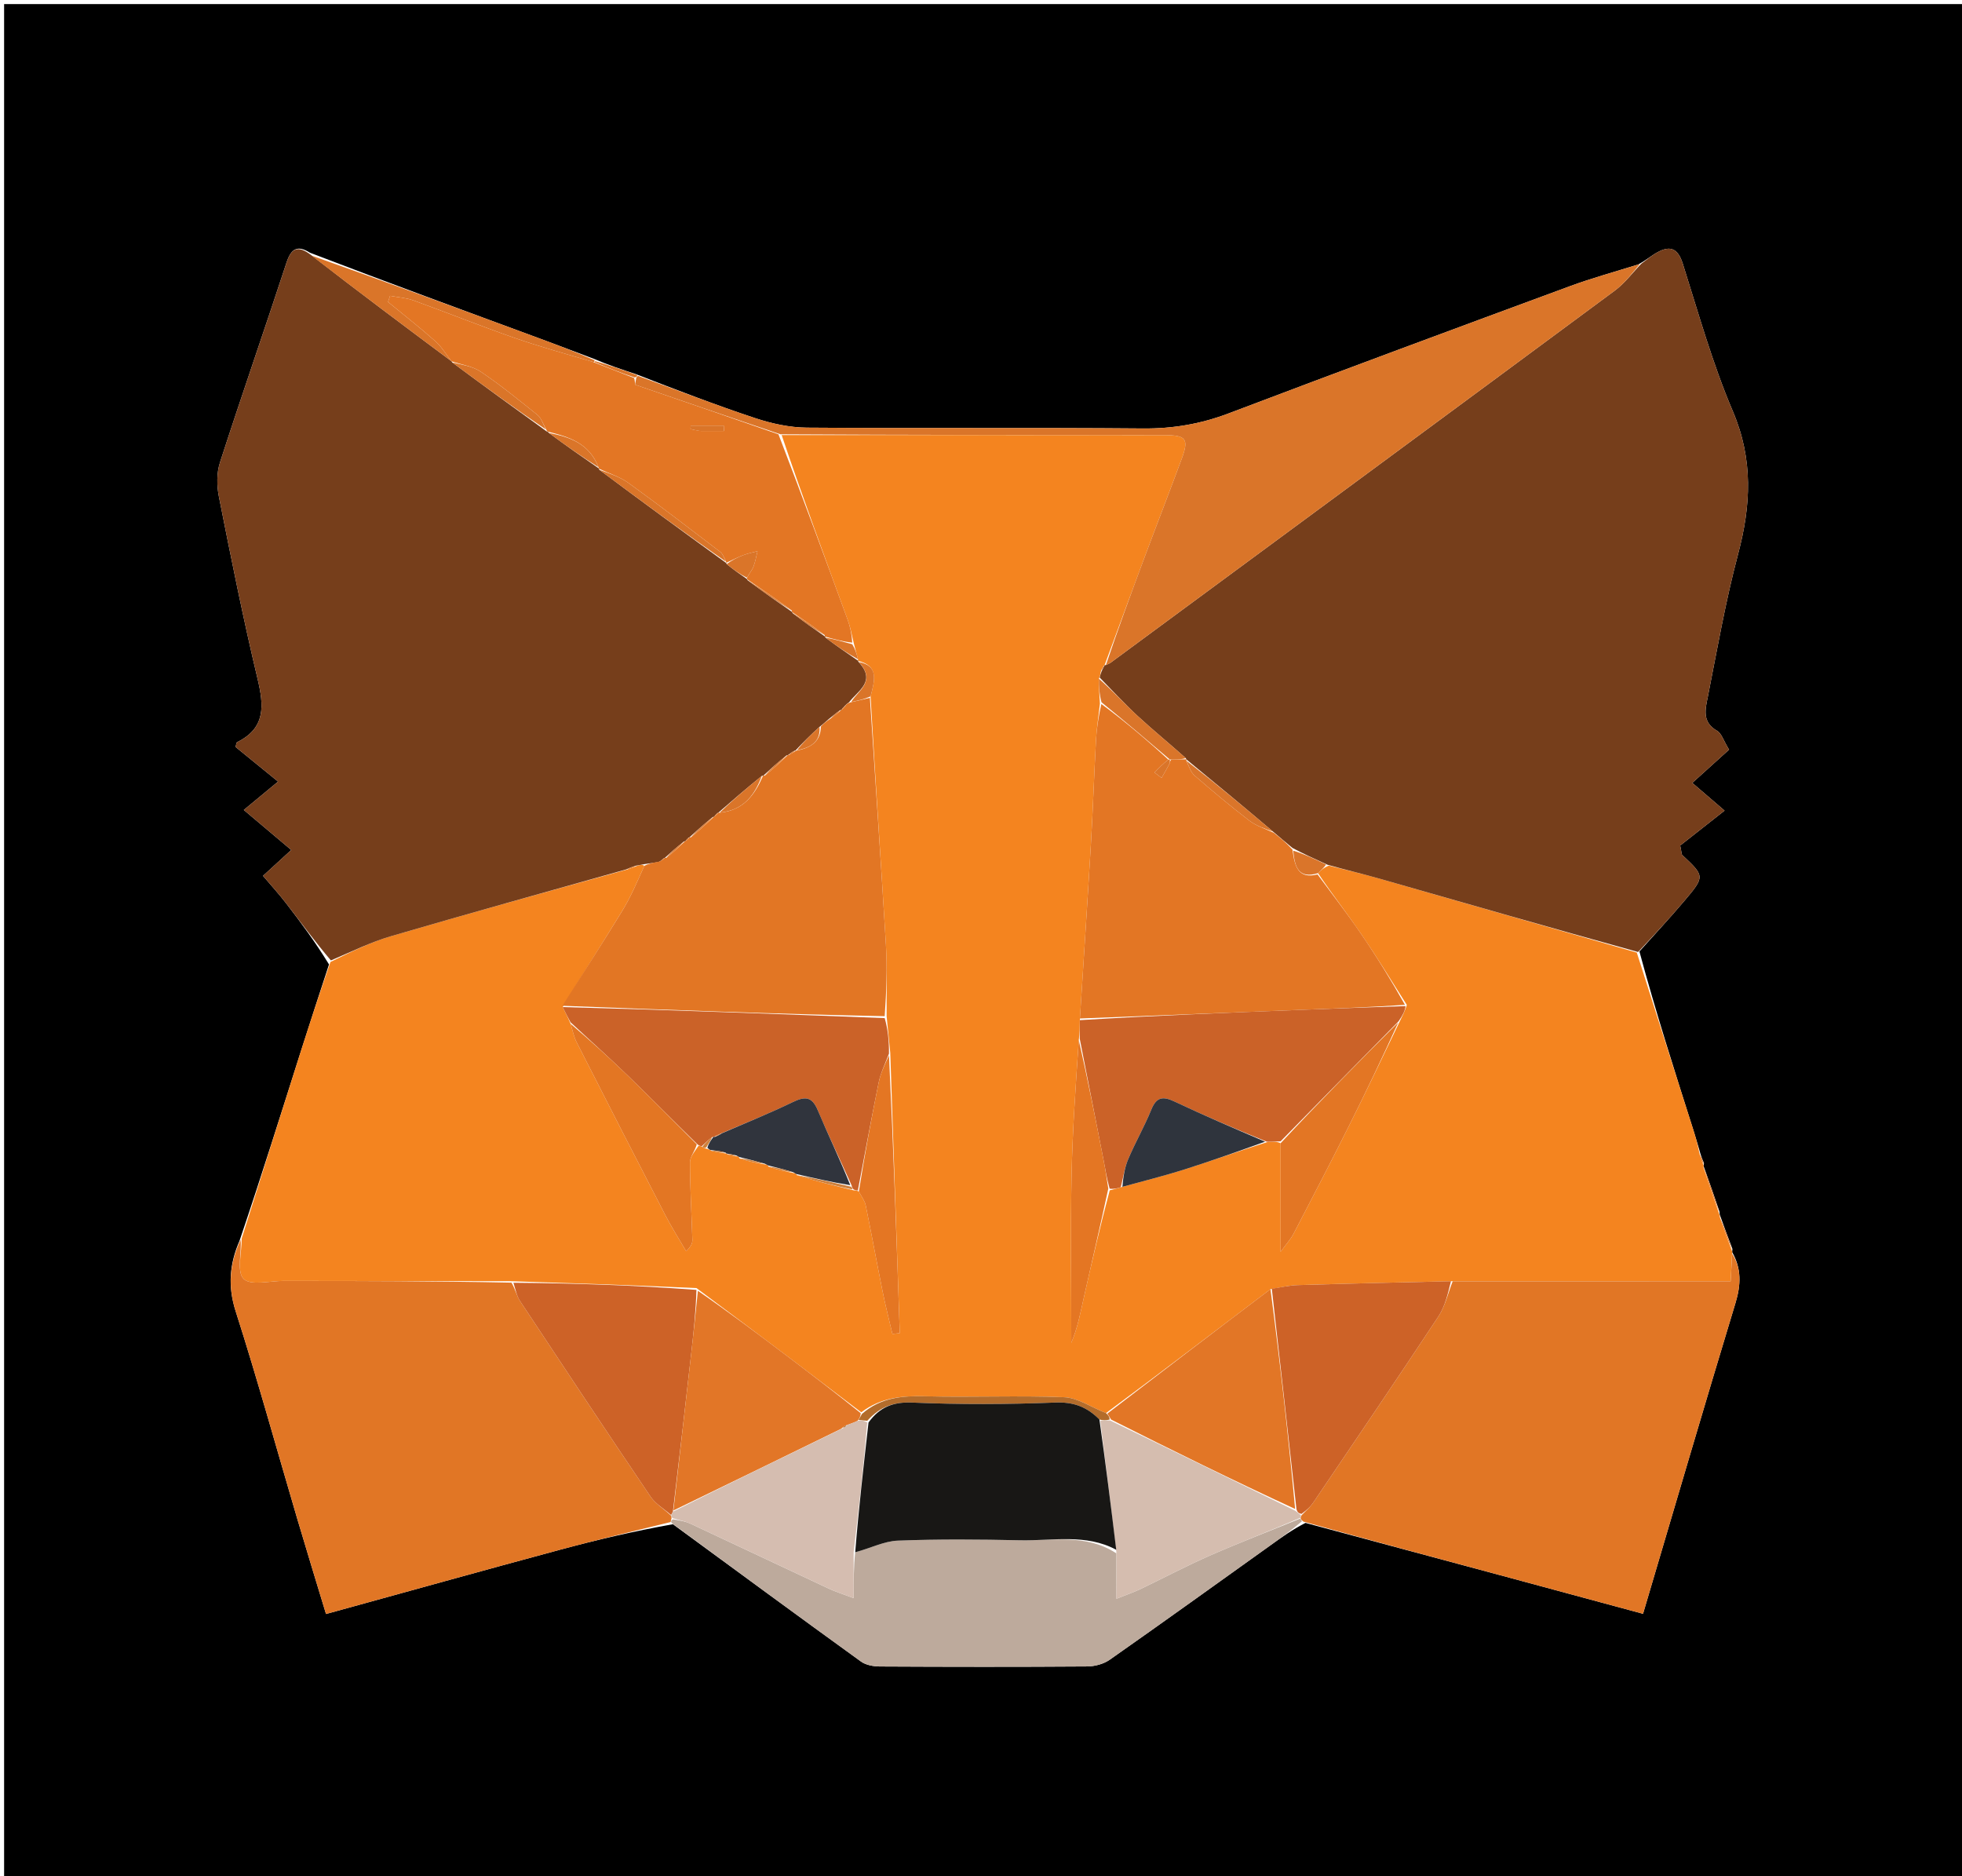 <svg version="1.1" id="Layer_1" xmlns="http://www.w3.org/2000/svg" xmlns:xlink="http://www.w3.org/1999/xlink" x="0px" y="0px"
	 width="100%" viewBox="0 0 478 457" enable-background="new 0 0 478 457" xml:space="preserve">
<path fill="#000000" opacity="1" stroke="none" 
	d="
M290,458 
	C193.333,458 97.167,458 1,458 
	C1,305.667 1,153.333 1,1 
	C160.333,1 319.667,1 479,1 
	C479,153.333 479,305.667 479,458 
	C416.167,458 353.333,458 290,458 
M415.134,283.29 
	C414.773,282.483 414.412,281.676 414.01,280.107 
	C413.536,278.525 413.086,276.936 412.585,275.364 
	C407.986,260.919 403.378,246.477 399.41,231.759 
	C403.062,227.665 406.803,223.647 410.345,219.459 
	C415.405,213.475 415.339,213.426 409.848,208.271 
	C409.657,208.091 409.701,207.661 409.345,205.959 
	C412.445,203.521 416.156,200.602 420.157,197.456 
	C416.887,194.647 414.655,192.73 412.294,190.702 
	C415.432,187.865 418.348,185.229 421.25,182.606 
	C419.884,180.378 419.418,178.62 418.313,177.997 
	C414.555,175.881 415.503,172.621 416.088,169.661 
	C418.376,158.086 420.406,146.428 423.43,135.039 
	C426.59,123.137 427.183,111.928 422.162,100.161 
	C417.213,88.565 413.802,76.298 409.98,64.242 
	C408.815,60.567 407.006,59.713 403.814,61.44 
	C402.408,62.201 401.18,63.29 399.147,64.408 
	C393.568,66.169 387.906,67.708 382.424,69.731 
	C354.687,79.961 326.96,90.218 299.319,100.702 
	C292.512,103.283 285.731,104.436 278.447,104.374 
	C251.156,104.142 223.861,104.375 196.57,104.169 
	C192.363,104.137 188.013,103.183 183.995,101.854 
	C174.388,98.676 164.939,95.019 154.871,91.112 
	C151.611,90.041 148.351,88.969 144.608,87.377 
	C140.26,85.744 135.92,84.087 131.562,82.481 
	C113.047,75.657 94.526,68.847 75.523,61.561 
	C72.449,59.627 70.92,60.557 69.798,63.984 
	C64.476,80.236 58.842,96.386 53.588,112.659 
	C52.765,115.207 52.798,118.305 53.328,120.972 
	C56.269,135.776 59.224,150.59 62.73,165.267 
	C64.292,171.808 64.82,177.301 57.777,180.777 
	C57.581,180.874 57.573,181.353 57.384,181.947 
	C60.697,184.645 64.095,187.411 67.745,190.384 
	C64.867,192.768 62.483,194.743 59.399,197.296 
	C63.413,200.682 67.032,203.735 70.952,207.042 
	C68.173,209.589 66.275,211.33 64.077,213.344 
	C66.071,215.697 67.962,217.764 69.665,219.975 
	C73.281,224.671 76.799,229.442 80.155,234.92 
	C77.903,241.854 75.615,248.777 73.409,255.725 
	C68.544,271.044 63.719,286.376 58.356,302.234 
	C55.919,307.843 55.453,313.277 57.417,319.409 
	C62.772,336.138 67.436,353.088 72.414,369.939 
	C74.689,377.641 77.057,385.315 79.426,393.146 
	C98.881,387.794 117.674,382.552 136.511,377.473 
	C145.429,375.069 154.432,372.976 163.939,371.278 
	C179.198,382.45 194.434,393.655 209.762,404.731 
	C210.973,405.606 212.828,405.924 214.387,405.932 
	C231.207,406.019 248.028,406.042 264.848,405.923 
	C266.701,405.91 268.853,405.346 270.348,404.297 
	C283.52,395.065 296.575,385.666 309.662,376.312 
	C312.208,374.492 314.74,372.652 318.049,370.96 
	C333.897,375.214 349.747,379.46 365.592,383.724 
	C377.077,386.814 388.555,389.927 400.288,393.098 
	C407.851,367.579 415.211,342.428 422.824,317.353 
	C424.165,312.935 424.276,308.967 421.997,304.991 
	C421.997,304.991 422.045,304.969 422.066,304.209 
	C421.041,301.507 420.016,298.805 419.033,296.003 
	C419.033,296.003 418.934,295.959 418.937,295.195 
	C417.654,291.438 416.37,287.681 415.02,283.967 
	C415.02,283.967 415.099,283.967 415.134,283.29 
z"/>
<path fill="#F4841F" opacity="1" stroke="none" 
	d="
M58.879,301.702 
	C63.719,286.376 68.544,271.044 73.409,255.725 
	C75.615,248.777 77.903,241.854 80.512,234.317 
	C85.666,231.798 90.345,229.482 95.28,228.038 
	C114.325,222.464 133.452,217.169 152.884,211.769 
	C153.818,211.504 154.415,211.24 155.33,210.853 
	C156.093,210.649 156.539,210.569 156.973,210.916 
	C155.224,214.801 153.709,218.397 151.702,221.693 
	C146.928,229.536 141.921,237.238 137.091,245.31 
	C137.779,246.752 138.384,247.882 139.015,249.384 
	C139.525,251.157 139.851,252.639 140.518,253.948 
	C147.656,267.955 154.821,281.949 162.046,295.912 
	C163.615,298.944 165.454,301.836 167.169,304.792 
	C168.452,303.519 168.707,302.753 168.683,301.995 
	C168.486,295.709 168.113,289.424 168.101,283.138 
	C168.099,281.754 169.322,280.368 170.219,279.051 
	C170.458,279.119 170.939,279.242 171.106,279.365 
	C171.501,279.657 171.757,279.75 172.304,279.85 
	C172.743,279.997 172.918,280.06 173.363,280.33 
	C174.758,280.689 175.882,280.839 177.003,280.995 
	C177,281 177.007,280.991 177.276,281.202 
	C178.209,281.508 178.874,281.602 179.683,281.68 
	C179.827,281.664 180.062,281.833 180.195,282.193 
	C182.377,282.927 184.426,283.3 186.642,283.678 
	C186.811,283.682 187.088,283.873 187.277,284.197 
	C189.441,284.942 191.415,285.364 193.551,285.792 
	C193.712,285.797 193.983,285.972 194.181,286.271 
	C198.806,287.692 203.234,288.814 207.995,289.954 
	C208.552,289.974 208.774,289.977 209.238,290.262 
	C209.971,291.569 210.696,292.546 210.917,293.627 
	C212.346,300.617 213.624,307.637 215.037,314.629 
	C215.735,318.084 216.616,321.502 217.414,324.936 
	C218.014,324.868 218.613,324.799 219.212,324.731 
	C218.439,302.124 217.666,279.517 216.894,256.481 
	C216.598,253.366 216.3,250.68 216.005,247.526 
	C215.964,241.399 216.171,235.726 215.834,230.085 
	C214.634,210.044 213.248,190.014 212.093,169.629 
	C213.098,165.771 214.166,162.178 209.031,160.975 
	C209.003,160.996 209.043,160.938 209.036,160.588 
	C208.683,159.161 208.337,158.083 207.987,156.612 
	C207.506,154.482 207.15,152.701 206.533,151.017 
	C201.037,135.994 195.494,120.988 190.436,105.972 
	C221.818,105.969 252.73,105.956 283.641,105.987 
	C289.018,105.993 289.687,106.913 287.883,111.803 
	C284.896,119.896 281.761,127.935 278.743,136.017 
	C275.497,144.709 272.314,153.423 269.077,162.107 
	C269.05,162.086 269.104,162.045 268.891,162.232 
	C268.509,162.755 268.339,163.091 268.167,163.701 
	C268.082,164.333 268,164.69 267.726,165.323 
	C267.694,167.396 267.854,169.193 267.974,171.408 
	C267.621,174.618 267.175,177.402 267.02,180.203 
	C266.553,188.634 266.279,197.075 265.783,205.504 
	C264.948,219.703 264,233.895 263.079,248.496 
	C263.055,250.266 263.053,251.63 262.823,253.341 
	C262.063,264.615 261.278,275.537 261.062,286.471 
	C260.794,300.004 260.998,313.546 260.998,327.085 
	C262.533,323.461 263.224,319.767 264.048,316.103 
	C266.011,307.374 268.038,298.658 270.362,289.946 
	C271.478,289.696 272.271,289.437 273.446,289.093 
	C278.743,287.639 283.702,286.409 288.562,284.866 
	C295.267,282.735 301.897,280.368 308.988,278.122 
	C310.275,278.097 311.133,278.052 311.991,278.474 
	C311.992,287.271 311.992,295.603 311.992,304.927 
	C313.357,303.044 314.445,301.874 315.158,300.508 
	C319.675,291.849 324.179,283.182 328.551,274.449 
	C332.78,266.001 336.845,257.471 341.081,248.679 
	C341.75,247.284 342.32,246.189 342.743,244.79 
	C338.924,238.779 335.371,232.991 331.542,227.391 
	C328.186,222.483 324.52,217.788 321.112,212.683 
	C321.943,211.836 322.652,211.304 323.738,210.848 
	C328.105,211.953 332.122,212.896 336.084,214.029 
	C356.987,220.005 377.877,226.028 398.772,232.035 
	C403.378,246.477 407.986,260.919 412.585,275.364 
	C413.086,276.936 413.536,278.525 414.013,280.83 
	C414.377,282.357 414.738,283.162 415.099,283.967 
	C415.099,283.967 415.02,283.967 415.016,284.351 
	C416.32,288.477 417.627,292.218 418.934,295.959 
	C418.934,295.959 419.033,296.003 418.998,296.449 
	C419.991,299.586 421.018,302.278 422.045,304.969 
	C422.045,304.969 421.997,304.991 421.981,305.395 
	C421.858,307.853 421.751,309.907 421.637,312.098 
	C398.636,312.098 376.276,312.098 353.494,312.09 
	C340.77,312.388 328.468,312.657 316.169,313.033 
	C314.055,313.098 311.954,313.613 309.526,314.022 
	C296.065,324.19 282.926,334.256 269.455,344.204 
	C265.835,342.779 262.588,340.482 259.253,340.346 
	C247.994,339.887 236.699,340.412 225.429,340.118 
	C219.797,339.971 214.59,340.401 209.829,344.02 
	C203.599,339.329 197.691,334.795 191.75,330.303 
	C184.528,324.843 177.279,319.419 169.688,313.76 
	C154.585,313.062 139.837,312.584 124.615,312.083 
	C105.814,312.045 87.487,312.035 69.16,312.008 
	C65.766,312.003 61.062,313.234 59.347,311.515 
	C57.634,309.798 58.912,305.096 58.879,301.702 
z"/>
<path fill="#763E1B" opacity="1" stroke="none" 
	d="
M267.918,165.046 
	C268,164.69 268.082,164.333 268.383,163.515 
	C268.77,162.717 268.937,162.381 269.104,162.045 
	C269.104,162.045 269.05,162.086 269.399,161.995 
	C270.036,161.739 270.344,161.6 270.61,161.404 
	C311.559,131.218 352.521,101.049 393.414,70.787 
	C395.85,68.984 397.731,66.433 399.871,64.23 
	C401.18,63.29 402.408,62.201 403.814,61.44 
	C407.006,59.713 408.815,60.567 409.98,64.242 
	C413.802,76.298 417.213,88.565 422.162,100.161 
	C427.183,111.928 426.59,123.137 423.43,135.039 
	C420.406,146.428 418.376,158.086 416.088,169.661 
	C415.503,172.621 414.555,175.881 418.313,177.997 
	C419.418,178.62 419.884,180.378 421.25,182.606 
	C418.348,185.229 415.432,187.865 412.294,190.702 
	C414.655,192.73 416.887,194.647 420.157,197.456 
	C416.156,200.602 412.445,203.521 409.345,205.959 
	C409.701,207.661 409.657,208.091 409.848,208.271 
	C415.339,213.426 415.405,213.475 410.345,219.459 
	C406.803,223.647 403.062,227.665 399.091,231.897 
	C377.877,226.028 356.987,220.005 336.084,214.029 
	C332.122,212.896 328.105,211.953 323.426,210.644 
	C320.183,209.181 317.628,207.997 314.89,206.56 
	C313.251,205.161 311.795,204.015 310.161,202.577 
	C303.002,196.503 296.021,190.721 289.022,184.967 
	C289.004,184.996 289.061,184.957 288.889,184.671 
	C284.846,181.058 280.878,177.837 277.134,174.374 
	C273.929,171.409 270.98,168.166 267.918,165.046 
z"/>
<path fill="#763E1B" opacity="1" stroke="none" 
	d="
M156.984,210.49 
	C156.539,210.569 156.093,210.649 154.997,210.853 
	C153.747,211.242 153.148,211.506 152.549,211.771 
	C133.452,217.169 114.325,222.464 95.28,228.038 
	C90.345,229.482 85.666,231.798 80.613,233.948 
	C76.799,229.442 73.281,224.671 69.665,219.975 
	C67.962,217.764 66.071,215.697 64.077,213.344 
	C66.275,211.33 68.173,209.589 70.952,207.042 
	C67.032,203.735 63.413,200.682 59.399,197.296 
	C62.483,194.743 64.867,192.768 67.745,190.384 
	C64.095,187.411 60.697,184.645 57.384,181.947 
	C57.573,181.353 57.581,180.874 57.777,180.777 
	C64.82,177.301 64.292,171.808 62.73,165.267 
	C59.224,150.59 56.269,135.776 53.328,120.972 
	C52.798,118.305 52.765,115.207 53.588,112.659 
	C58.842,96.386 64.476,80.236 69.798,63.984 
	C70.92,60.557 72.449,59.627 75.672,62.03 
	C87.214,70.999 98.607,79.501 110,88.001 
	C110,88 109.998,88.001 110.177,88.282 
	C117.905,94.031 125.455,99.498 133.128,105.044 
	C133.251,105.123 133.54,105.165 133.726,105.459 
	C137.915,108.556 141.918,111.359 145.916,114.12 
	C145.912,114.078 145.859,114.144 146.022,114.436 
	C156.417,122.207 166.65,129.686 176.932,137.145 
	C176.981,137.125 176.876,137.126 177.04,137.405 
	C178.785,138.813 180.366,139.941 181.974,141.042 
	C182.002,141.014 181.932,141.049 182.122,141.324 
	C185.855,144.097 189.398,146.595 192.97,149.063 
	C193,149.033 192.921,149.066 193.097,149.348 
	C195.835,151.443 198.398,153.254 200.982,155.039 
	C201.003,155.012 200.943,155.045 201.123,155.325 
	C203.883,157.382 206.463,159.16 209.043,160.938 
	C209.043,160.938 209.003,160.996 209.205,161.286 
	C213.563,165.97 209.065,168.176 206.815,171.11 
	C206.339,171.394 206.132,171.626 205.756,172.031 
	C205.329,172.426 205.13,172.701 204.96,172.964 
	C204.99,172.952 204.942,172.911 204.65,172.995 
	C203.62,173.737 202.883,174.395 201.881,175.178 
	C201.073,175.856 200.529,176.408 199.661,177.051 
	C197.478,179.014 195.62,180.887 193.783,182.821 
	C193.805,182.883 193.93,182.839 193.625,182.84 
	C192.861,183.209 192.401,183.575 191.962,183.938 
	C191.983,183.935 191.936,183.922 191.614,184.008 
	C189.501,185.706 187.708,187.317 185.958,188.944 
	C186,188.96 185.934,188.899 185.606,188.995 
	C181.835,192.047 178.392,195.005 174.967,197.983 
	C174.986,198.004 174.987,197.949 174.757,198.059 
	C174.33,198.439 174.132,198.71 173.965,198.972 
	C173.995,198.964 173.948,198.922 173.633,199.025 
	C171.523,200.736 169.728,202.344 167.955,203.974 
	C167.978,203.995 167.984,203.933 167.75,204.042 
	C167.318,204.424 167.12,204.699 166.946,204.949 
	C166.971,204.926 166.917,204.883 166.606,204.983 
	C164.842,206.373 163.39,207.664 161.958,208.977 
	C161.98,208.998 161.987,208.938 161.741,209.047 
	C161.26,209.422 161.024,209.689 160.461,209.983 
	C159.083,210.17 158.034,210.33 156.984,210.49 
z"/>
<path fill="#E17625" opacity="1" stroke="none" 
	d="
M353.917,312.098 
	C376.276,312.098 398.636,312.098 421.637,312.098 
	C421.751,309.907 421.858,307.853 422.003,305.378 
	C424.276,308.967 424.165,312.935 422.824,317.353 
	C415.211,342.428 407.851,367.579 400.288,393.098 
	C388.555,389.927 377.077,386.814 365.592,383.724 
	C349.747,379.46 333.897,375.214 317.563,370.649 
	C316.982,370.194 316.886,370.048 316.866,369.694 
	C316.942,369.485 317.05,369.054 317.328,368.863 
	C318.376,367.812 319.256,367.026 319.897,366.079 
	C330.116,350.98 340.379,335.909 350.423,320.694 
	C352.094,318.163 352.777,314.98 353.917,312.098 
z"/>
<path fill="#E17625" opacity="1" stroke="none" 
	d="
M58.617,301.968 
	C58.912,305.096 57.634,309.798 59.347,311.515 
	C61.062,313.234 65.766,312.003 69.16,312.008 
	C87.487,312.035 105.814,312.045 124.617,312.44 
	C125.618,314.198 125.91,315.732 126.705,316.932 
	C137.239,332.85 147.797,348.753 158.495,364.561 
	C159.711,366.358 161.807,367.559 163.516,369.229 
	C163.538,369.421 163.678,369.783 163.558,370.008 
	C163.424,370.402 163.41,370.572 163.396,370.742 
	C154.432,372.976 145.429,375.069 136.511,377.473 
	C117.674,382.552 98.881,387.794 79.426,393.146 
	C77.057,385.315 74.689,377.641 72.414,369.939 
	C67.436,353.088 62.772,336.138 57.417,319.409 
	C55.453,313.277 55.919,307.843 58.617,301.968 
z"/>
<path fill="#DA7529" opacity="1" stroke="none" 
	d="
M399.509,64.319 
	C397.731,66.433 395.85,68.984 393.414,70.787 
	C352.521,101.049 311.559,131.218 270.61,161.404 
	C270.344,161.6 270.036,161.739 269.425,162.016 
	C272.314,153.423 275.497,144.709 278.743,136.017 
	C281.761,127.935 284.896,119.896 287.883,111.803 
	C289.687,106.913 289.018,105.993 283.641,105.987 
	C252.73,105.956 221.818,105.969 190.126,105.784 
	C177.934,101.68 166.523,97.758 154.72,93.701 
	C154.686,94.011 154.792,93.053 155.031,91.96 
	C155.163,91.826 155.426,91.556 155.426,91.556 
	C164.939,95.019 174.388,98.676 183.995,101.854 
	C188.013,103.183 192.363,104.137 196.57,104.169 
	C223.861,104.375 251.156,104.142 278.447,104.374 
	C285.731,104.436 292.512,103.283 299.319,100.702 
	C326.96,90.218 354.687,79.961 382.424,69.731 
	C387.906,67.708 393.568,66.169 399.509,64.319 
z"/>
<path fill="#BDAA9C" opacity="1" stroke="none" 
	d="
M163.668,371.01 
	C163.41,370.572 163.424,370.402 163.962,370.096 
	C165.753,370.357 167.082,370.618 168.273,371.175 
	C179.51,376.42 190.717,381.73 201.952,386.981 
	C203.525,387.716 205.199,388.236 207.978,389.293 
	C207.978,384.88 207.978,381.47 208.357,378.103 
	C212.065,377.142 215.366,375.406 218.73,375.275 
	C228.648,374.887 238.595,374.97 248.524,375.188 
	C256.398,375.361 264.558,373.517 271.979,378.377 
	C272.001,382.032 272.001,385.227 272.001,389.435 
	C274.853,388.294 276.374,387.781 277.812,387.093 
	C283.491,384.372 289.063,381.412 294.826,378.888 
	C302.07,375.715 309.462,372.882 316.791,369.903 
	C316.886,370.048 316.982,370.194 317.178,370.58 
	C314.74,372.652 312.208,374.492 309.662,376.312 
	C296.575,385.666 283.52,395.065 270.348,404.297 
	C268.853,405.346 266.701,405.91 264.848,405.923 
	C248.028,406.042 231.207,406.019 214.387,405.932 
	C212.828,405.924 210.973,405.606 209.762,404.731 
	C194.434,393.655 179.198,382.45 163.668,371.01 
z"/>
<path fill="#DA7529" opacity="1" stroke="none" 
	d="
M109.999,88.002 
	C98.607,79.501 87.214,70.999 75.914,62.265 
	C94.526,68.847 113.047,75.657 131.562,82.481 
	C135.92,84.087 140.26,85.744 144.789,87.711 
	C144.97,88.045 144.848,88.192 144.443,88.148 
	C137.755,86.169 131.407,84.419 125.205,82.252 
	C116.985,79.38 108.9,76.127 100.71,73.167 
	C98.918,72.519 96.93,72.414 95.031,72.059 
	C94.866,72.557 94.701,73.055 94.536,73.553 
	C98.391,76.725 102.33,79.801 106.061,83.113 
	C107.604,84.483 108.7,86.357 109.999,88.002 
z"/>
<path fill="#DA7529" opacity="1" stroke="none" 
	d="
M145.03,87.971 
	C148.351,88.969 151.611,90.041 155.149,91.334 
	C155.426,91.556 155.163,91.826 154.62,91.936 
	C151.001,90.761 147.924,89.477 144.848,88.192 
	C144.848,88.192 144.97,88.045 145.03,87.971 
z"/>
<path fill="#E17625" opacity="1" stroke="none" 
	d="
M418.935,295.577 
	C417.627,292.218 416.32,288.477 415.05,284.33 
	C416.37,287.681 417.654,291.438 418.935,295.577 
z"/>
<path fill="#E17625" opacity="1" stroke="none" 
	d="
M422.055,304.589 
	C421.018,302.278 419.991,299.586 418.977,296.499 
	C420.016,298.805 421.041,301.507 422.055,304.589 
z"/>
<path fill="#E17625" opacity="1" stroke="none" 
	d="
M415.116,283.628 
	C414.738,283.162 414.377,282.357 414.034,281.211 
	C414.412,281.676 414.773,282.483 415.116,283.628 
z"/>
<path fill="#E27624" opacity="1" stroke="none" 
	d="
M205.984,171.91 
	C206.132,171.626 206.339,171.394 207.175,171.088 
	C209.141,170.633 210.537,170.307 211.933,169.98 
	C213.248,190.014 214.634,210.044 215.834,230.085 
	C216.171,235.726 215.964,241.399 215.538,247.529 
	C189.049,246.999 163.029,245.998 137.008,244.997 
	C141.921,237.238 146.928,229.536 151.702,221.693 
	C153.709,218.397 155.224,214.801 156.973,210.916 
	C158.034,210.33 159.083,210.17 160.69,209.849 
	C161.494,209.438 161.741,209.188 161.987,208.938 
	C161.987,208.938 161.98,208.998 162.323,208.966 
	C164.083,207.584 165.5,206.234 166.917,204.883 
	C166.917,204.883 166.971,204.926 167.148,204.803 
	C167.584,204.465 167.803,204.216 167.984,203.933 
	C167.984,203.933 167.978,203.995 168.32,203.963 
	C170.425,202.261 172.187,200.591 173.948,198.922 
	C173.948,198.922 173.995,198.964 174.166,198.828 
	C174.592,198.478 174.809,198.23 174.987,197.949 
	C174.987,197.949 174.986,198.004 175.35,197.969 
	C181.288,197.374 183.921,193.488 185.934,188.899 
	C185.934,188.899 186,188.96 186.325,188.94 
	C188.411,187.254 190.173,185.588 191.936,183.922 
	C191.936,183.922 191.983,183.935 192.25,183.883 
	C192.988,183.501 193.459,183.17 193.93,182.839 
	C193.93,182.839 193.805,182.883 194.159,182.821 
	C197.687,182.1 199.927,180.559 199.986,176.96 
	C200.529,176.408 201.073,175.856 202.201,175.134 
	C203.505,174.28 204.223,173.595 204.942,172.911 
	C204.942,172.911 204.99,172.952 205.164,172.815 
	C205.553,172.422 205.769,172.166 205.984,171.91 
z"/>
<path fill="#E37624" opacity="1" stroke="none" 
	d="
M310.339,202.868 
	C311.795,204.015 313.251,205.161 314.878,206.95 
	C315.435,211.147 316.296,214.179 320.991,212.998 
	C324.52,217.788 328.186,222.483 331.542,227.391 
	C335.371,232.991 338.924,238.779 342.287,244.765 
	C333.877,245.348 325.775,245.644 317.674,245.958 
	C299.482,246.664 281.291,247.379 263.099,248.09 
	C264,233.895 264.948,219.703 265.783,205.504 
	C266.279,197.075 266.553,188.634 267.02,180.203 
	C267.175,177.402 267.621,174.618 268.318,171.48 
	C274.135,175.757 279.568,180.379 284.635,185.032 
	C283.271,186.1 282.273,187.138 281.275,188.175 
	C281.848,188.613 282.421,189.051 282.994,189.488 
	C283.653,188.318 284.336,187.159 284.953,185.966 
	C285.088,185.706 284.99,185.324 285.405,184.999 
	C286.894,184.985 287.977,184.971 289.061,184.957 
	C289.061,184.957 289.004,184.996 289.037,185.332 
	C289.708,186.763 290.115,188.126 291.023,188.909 
	C295.391,192.681 299.809,196.407 304.393,199.91 
	C306.12,201.23 308.342,201.901 310.339,202.868 
z"/>
<path fill="#E37624" opacity="1" stroke="none" 
	d="
M144.443,88.148 
	C147.924,89.477 151.001,90.761 154.488,92.07 
	C154.792,93.053 154.686,94.011 154.72,93.701 
	C166.523,97.758 177.934,101.68 189.656,105.789 
	C195.494,120.988 201.037,135.994 206.533,151.017 
	C207.15,152.701 207.506,154.482 207.63,156.536 
	C205.167,156.251 203.055,155.648 200.943,155.045 
	C200.943,155.045 201.003,155.012 200.917,154.695 
	C198.194,152.607 195.557,150.836 192.921,149.066 
	C192.921,149.066 193,149.033 192.908,148.722 
	C189.188,145.957 185.56,143.503 181.932,141.049 
	C181.932,141.049 182.002,141.014 182.025,140.693 
	C182.566,139.595 183.239,138.878 183.565,138.028 
	C184.027,136.823 184.234,135.52 184.549,134.259 
	C183.384,134.576 182.184,134.804 181.061,135.233 
	C179.633,135.779 178.268,136.487 176.876,137.126 
	C176.876,137.126 176.981,137.125 176.886,136.796 
	C176.364,135.783 176.088,134.902 175.489,134.445 
	C168.071,128.788 160.675,123.097 153.11,117.642 
	C150.966,116.097 148.291,115.29 145.859,114.144 
	C145.859,114.144 145.912,114.078 145.799,113.76 
	C143.513,107.931 138.621,106.409 133.54,105.165 
	C133.54,105.165 133.251,105.123 133.101,104.687 
	C132.286,103.171 131.849,101.807 130.918,101.057 
	C126.428,97.44 121.938,93.792 117.167,90.57 
	C115.129,89.193 112.409,88.826 109.998,88.001 
	C109.998,88.001 110,88 110,88.001 
	C108.7,86.357 107.604,84.483 106.061,83.113 
	C102.33,79.801 98.391,76.725 94.536,73.553 
	C94.701,73.055 94.866,72.557 95.031,72.059 
	C96.93,72.414 98.918,72.519 100.71,73.167 
	C108.9,76.127 116.985,79.38 125.205,82.252 
	C131.407,84.419 137.755,86.169 144.443,88.148 
M170.787,104.987 
	C172.655,104.987 174.522,104.987 176.39,104.987 
	C176.367,104.547 176.345,104.107 176.323,103.667 
	C173.637,103.667 170.95,103.667 168.264,103.667 
	C168.255,103.948 168.246,104.229 168.237,104.51 
	C168.847,104.661 169.457,104.811 170.787,104.987 
z"/>
<path fill="#CB6228" opacity="1" stroke="none" 
	d="
M263.079,248.496 
	C281.291,247.379 299.482,246.664 317.674,245.958 
	C325.775,245.644 333.877,245.348 342.434,245.069 
	C342.32,246.189 341.75,247.284 340.749,248.758 
	C330.875,258.76 321.433,268.384 311.991,278.008 
	C311.133,278.052 310.275,278.097 308.646,278.113 
	C300.64,274.855 293.356,271.73 286.196,268.341 
	C283.387,267.011 281.769,267.127 280.489,270.288 
	C278.82,274.412 276.569,278.298 274.841,282.402 
	C273.945,284.533 273.637,286.911 273.064,289.178 
	C272.271,289.437 271.478,289.696 270.338,289.539 
	C269.626,286.993 269.305,284.855 268.891,282.734 
	C266.958,272.818 265,262.906 263.05,252.993 
	C263.053,251.63 263.055,250.266 263.079,248.496 
z"/>
<path fill="#CB6228" opacity="1" stroke="none" 
	d="
M137.091,245.31 
	C163.029,245.998 189.049,246.999 215.536,247.997 
	C216.3,250.68 216.598,253.366 216.58,256.651 
	C215.519,259.391 214.518,261.478 214.069,263.677 
	C212.285,272.426 210.673,281.209 208.997,289.98 
	C208.774,289.977 208.552,289.974 207.989,289.743 
	C207.65,289.514 207.553,289.101 207.484,288.761 
	C204.666,282.427 201.772,276.494 199.224,270.416 
	C197.81,267.043 196.081,267.033 193.118,268.468 
	C187.487,271.197 181.666,273.534 175.665,276.097 
	C174.935,276.395 174.462,276.63 173.961,276.923 
	C173.933,276.981 173.818,276.923 173.496,276.993 
	C172.429,277.789 171.684,278.516 170.939,279.242 
	C170.939,279.242 170.458,279.119 169.995,278.811 
	C164.021,273.004 158.571,267.441 152.978,262.025 
	C148.404,257.596 143.659,253.343 138.99,249.012 
	C138.384,247.882 137.779,246.752 137.091,245.31 
z"/>
<path fill="#CD6227" opacity="1" stroke="none" 
	d="
M163.495,369.037 
	C161.807,367.559 159.711,366.358 158.495,364.561 
	C147.797,348.753 137.239,332.85 126.705,316.932 
	C125.91,315.732 125.618,314.198 125.091,312.463 
	C139.837,312.584 154.585,313.062 169.675,314.204 
	C169.499,319.618 169,324.371 168.464,329.12 
	C167.003,342.058 165.528,354.995 163.938,368.219 
	C163.71,368.683 163.602,368.86 163.495,369.037 
z"/>
<path fill="#CD6227" opacity="1" stroke="none" 
	d="
M353.494,312.09 
	C352.777,314.98 352.094,318.163 350.423,320.694 
	C340.379,335.909 330.116,350.98 319.897,366.079 
	C319.256,367.026 318.376,367.812 317.083,368.77 
	C316.331,368.608 316.103,368.349 315.862,367.674 
	C313.849,349.479 311.848,331.7 309.848,313.921 
	C311.954,313.613 314.055,313.098 316.169,313.033 
	C328.468,312.657 340.77,312.388 353.494,312.09 
z"/>
<path fill="#E27626" opacity="1" stroke="none" 
	d="
M309.526,314.022 
	C311.848,331.7 313.849,349.479 315.53,367.568 
	C300.401,360.585 285.592,353.294 270.684,345.777 
	C270.318,345.142 270.052,344.732 269.787,344.323 
	C282.926,334.256 296.065,324.19 309.526,314.022 
z"/>
<path fill="#E27627" opacity="1" stroke="none" 
	d="
M164.058,367.932 
	C165.528,354.995 167.003,342.058 168.464,329.12 
	C169,324.371 169.499,319.618 170.029,314.423 
	C177.279,319.419 184.528,324.843 191.75,330.303 
	C197.691,334.795 203.599,339.329 209.699,344.224 
	C209.64,345.033 209.403,345.461 208.924,346.103 
	C207.889,346.586 207.097,346.855 206.098,347.211 
	C205.624,347.428 205.391,347.605 204.902,348.049 
	C191.093,354.824 177.575,361.378 164.058,367.932 
z"/>
<path fill="#E37623" opacity="1" stroke="none" 
	d="
M139.015,249.384 
	C143.659,253.343 148.404,257.596 152.978,262.025 
	C158.571,267.441 164.021,273.004 169.756,278.743 
	C169.322,280.368 168.099,281.754 168.101,283.138 
	C168.113,289.424 168.486,295.709 168.683,301.995 
	C168.707,302.753 168.452,303.519 167.169,304.792 
	C165.454,301.836 163.615,298.944 162.046,295.912 
	C154.821,281.949 147.656,267.955 140.518,253.948 
	C139.851,252.639 139.525,251.157 139.015,249.384 
z"/>
<path fill="#E37624" opacity="1" stroke="none" 
	d="
M311.991,278.474 
	C321.433,268.384 330.875,258.76 340.65,249.057 
	C336.845,257.471 332.78,266.001 328.551,274.449 
	C324.179,283.182 319.675,291.849 315.158,300.508 
	C314.445,301.874 313.357,303.044 311.992,304.927 
	C311.992,295.603 311.992,287.271 311.991,278.474 
z"/>
<path fill="#2F343D" opacity="1" stroke="none" 
	d="
M273.446,289.093 
	C273.637,286.911 273.945,284.533 274.841,282.402 
	C276.569,278.298 278.82,274.412 280.489,270.288 
	C281.769,267.127 283.387,267.011 286.196,268.341 
	C293.356,271.73 300.64,274.855 308.217,278.094 
	C301.897,280.368 295.267,282.735 288.562,284.866 
	C283.702,286.409 278.743,287.639 273.446,289.093 
z"/>
<path fill="#30343D" opacity="1" stroke="none" 
	d="
M175.923,276.034 
	C181.666,273.534 187.487,271.197 193.118,268.468 
	C196.081,267.033 197.81,267.043 199.224,270.416 
	C201.772,276.494 204.666,282.427 207.141,288.689 
	C202.571,287.963 198.277,286.967 193.983,285.972 
	C193.983,285.972 193.712,285.797 193.27,285.544 
	C190.915,284.819 189.002,284.346 187.088,283.873 
	C187.088,283.873 186.811,283.682 186.337,283.46 
	C183.93,282.769 181.996,282.301 180.062,281.833 
	C180.062,281.833 179.827,281.664 179.416,281.466 
	C178.339,281.176 177.673,281.083 177.007,280.991 
	C177.007,280.991 177,281 176.751,280.746 
	C175.365,280.369 174.228,280.246 173.092,280.123 
	C172.918,280.06 172.743,279.997 172.338,279.563 
	C172.677,278.435 173.248,277.679 173.818,276.923 
	C173.818,276.923 173.933,276.981 174.239,276.923 
	C175.004,276.588 175.464,276.311 175.923,276.034 
z"/>
<path fill="#E47623" opacity="1" stroke="none" 
	d="
M262.823,253.341 
	C265,262.906 266.958,272.818 268.891,282.734 
	C269.305,284.855 269.626,286.993 270.014,289.53 
	C268.038,298.658 266.011,307.374 264.048,316.103 
	C263.224,319.767 262.533,323.461 260.998,327.085 
	C260.998,313.546 260.794,300.004 261.062,286.471 
	C261.278,275.537 262.063,264.615 262.823,253.341 
z"/>
<path fill="#E47623" opacity="1" stroke="none" 
	d="
M209.238,290.262 
	C210.673,281.209 212.285,272.426 214.069,263.677 
	C214.518,261.478 215.519,259.391 216.58,257.081 
	C217.666,279.517 218.439,302.124 219.212,324.731 
	C218.613,324.799 218.014,324.868 217.414,324.936 
	C216.616,321.502 215.735,318.084 215.037,314.629 
	C213.624,307.637 212.346,300.617 210.917,293.627 
	C210.696,292.546 209.971,291.569 209.238,290.262 
z"/>
<path fill="#B36C2B" opacity="1" stroke="none" 
	d="
M209.166,345.89 
	C209.403,345.461 209.64,345.033 210.006,344.4 
	C214.59,340.401 219.797,339.971 225.429,340.118 
	C236.699,340.412 247.994,339.887 259.253,340.346 
	C262.588,340.482 265.835,342.779 269.455,344.204 
	C270.052,344.732 270.318,345.142 270.347,345.779 
	C269.427,346.018 268.744,346.03 267.852,345.77 
	C264.698,342.591 261.432,341.472 257.046,341.644 
	C245.473,342.099 233.856,342.141 222.285,341.652 
	C217.632,341.456 214.362,342.695 211.294,346.085 
	C210.38,346.003 209.773,345.947 209.166,345.89 
z"/>
<path fill="#DA752A" opacity="1" stroke="none" 
	d="
M285.001,185.001 
	C279.568,180.379 274.135,175.757 268.358,171.063 
	C267.854,169.193 267.694,167.396 267.726,165.323 
	C270.98,168.166 273.929,171.409 277.134,174.374 
	C280.878,177.837 284.846,181.058 288.889,184.671 
	C287.977,184.971 286.894,184.985 285.405,185 
	C285,185 285.001,185.001 285.001,185.001 
z"/>
<path fill="#DA752A" opacity="1" stroke="none" 
	d="
M321.112,212.683 
	C316.296,214.179 315.435,211.147 315.061,207.202 
	C317.628,207.997 320.183,209.181 323.049,210.569 
	C322.652,211.304 321.943,211.836 321.112,212.683 
z"/>
<path fill="#DA7529" opacity="1" stroke="none" 
	d="
M212.093,169.629 
	C210.537,170.307 209.141,170.633 207.384,170.982 
	C209.065,168.176 213.563,165.97 209.234,161.264 
	C214.166,162.178 213.098,165.771 212.093,169.629 
z"/>
<path fill="#CE803B" opacity="1" stroke="none" 
	d="
M194.181,286.271 
	C198.277,286.967 202.571,287.963 207.209,289.03 
	C207.553,289.101 207.65,289.514 207.656,289.725 
	C203.234,288.814 198.806,287.692 194.181,286.271 
z"/>
<path fill="#DA7529" opacity="1" stroke="none" 
	d="
M201.123,155.325 
	C203.055,155.648 205.167,156.251 207.635,156.931 
	C208.337,158.083 208.683,159.161 209.036,160.588 
	C206.463,159.16 203.883,157.382 201.123,155.325 
z"/>
<path fill="#CE803B" opacity="1" stroke="none" 
	d="
M180.195,282.193 
	C181.996,282.301 183.93,282.769 186.169,283.456 
	C184.426,283.3 182.377,282.927 180.195,282.193 
z"/>
<path fill="#CE803B" opacity="1" stroke="none" 
	d="
M187.277,284.197 
	C189.002,284.346 190.915,284.819 193.109,285.539 
	C191.415,285.364 189.441,284.942 187.277,284.197 
z"/>
<path fill="#CE803B" opacity="1" stroke="none" 
	d="
M173.496,276.993 
	C173.248,277.679 172.677,278.435 172.073,279.478 
	C171.757,279.75 171.501,279.657 171.106,279.365 
	C171.684,278.516 172.429,277.789 173.496,276.993 
z"/>
<path fill="#CE803B" opacity="1" stroke="none" 
	d="
M173.363,280.33 
	C174.228,280.246 175.365,280.369 176.754,280.741 
	C175.882,280.839 174.758,280.689 173.363,280.33 
z"/>
<path fill="#CE803B" opacity="1" stroke="none" 
	d="
M177.276,281.202 
	C177.673,281.083 178.339,281.176 179.272,281.482 
	C178.874,281.602 178.209,281.508 177.276,281.202 
z"/>
<path fill="#E27624" opacity="1" stroke="none" 
	d="
M152.884,211.769 
	C153.148,211.506 153.747,211.242 154.68,210.977 
	C154.415,211.24 153.818,211.504 152.884,211.769 
z"/>
<path fill="#DA752A" opacity="1" stroke="none" 
	d="
M268.891,162.232 
	C268.937,162.381 268.77,162.717 268.386,163.24 
	C268.339,163.091 268.509,162.755 268.891,162.232 
z"/>
<path fill="#DA752A" opacity="1" stroke="none" 
	d="
M310.161,202.577 
	C308.342,201.901 306.12,201.23 304.393,199.91 
	C299.809,196.407 295.391,192.681 291.023,188.909 
	C290.115,188.126 289.708,186.763 289.055,185.303 
	C296.021,190.721 303.002,196.503 310.161,202.577 
z"/>
<path fill="#DA7529" opacity="1" stroke="none" 
	d="
M146.022,114.436 
	C148.291,115.29 150.966,116.097 153.11,117.642 
	C160.675,123.097 168.071,128.788 175.489,134.445 
	C176.088,134.902 176.364,135.783 176.837,136.815 
	C166.65,129.686 156.417,122.207 146.022,114.436 
z"/>
<path fill="#DA7529" opacity="1" stroke="none" 
	d="
M110.177,88.282 
	C112.409,88.826 115.129,89.193 117.167,90.57 
	C121.938,93.792 126.428,97.44 130.918,101.057 
	C131.849,101.807 132.286,103.171 132.977,104.608 
	C125.455,99.498 117.905,94.031 110.177,88.282 
z"/>
<path fill="#DA7529" opacity="1" stroke="none" 
	d="
M133.726,105.459 
	C138.621,106.409 143.513,107.931 145.803,113.802 
	C141.918,111.359 137.915,108.556 133.726,105.459 
z"/>
<path fill="#DA7529" opacity="1" stroke="none" 
	d="
M185.606,188.995 
	C183.921,193.488 181.288,197.374 175.331,197.949 
	C178.392,195.005 181.835,192.047 185.606,188.995 
z"/>
<path fill="#DA7529" opacity="1" stroke="none" 
	d="
M177.04,137.405 
	C178.268,136.487 179.633,135.779 181.061,135.233 
	C182.184,134.804 183.384,134.576 184.549,134.259 
	C184.234,135.52 184.027,136.823 183.565,138.028 
	C183.239,138.878 182.566,139.595 181.997,140.72 
	C180.366,139.941 178.785,138.813 177.04,137.405 
z"/>
<path fill="#DA7529" opacity="1" stroke="none" 
	d="
M182.122,141.324 
	C185.56,143.503 189.188,145.957 192.878,148.753 
	C189.398,146.595 185.855,144.097 182.122,141.324 
z"/>
<path fill="#DA7529" opacity="1" stroke="none" 
	d="
M193.097,149.348 
	C195.557,150.836 198.194,152.607 200.895,154.721 
	C198.398,153.254 195.835,151.443 193.097,149.348 
z"/>
<path fill="#DA7529" opacity="1" stroke="none" 
	d="
M199.661,177.051 
	C199.927,180.559 197.687,182.1 194.137,182.758 
	C195.62,180.887 197.478,179.014 199.661,177.051 
z"/>
<path fill="#DA7529" opacity="1" stroke="none" 
	d="
M173.633,199.025 
	C172.187,200.591 170.425,202.261 168.298,203.941 
	C169.728,202.344 171.523,200.736 173.633,199.025 
z"/>
<path fill="#DA7529" opacity="1" stroke="none" 
	d="
M191.614,184.008 
	C190.173,185.588 188.411,187.254 186.283,188.924 
	C187.708,187.317 189.501,185.706 191.614,184.008 
z"/>
<path fill="#DA7529" opacity="1" stroke="none" 
	d="
M166.606,204.983 
	C165.5,206.234 164.083,207.584 162.302,208.945 
	C163.39,207.664 164.842,206.373 166.606,204.983 
z"/>
<path fill="#DA7529" opacity="1" stroke="none" 
	d="
M204.65,172.995 
	C204.223,173.595 203.505,174.28 202.466,175.009 
	C202.883,174.395 203.62,173.737 204.65,172.995 
z"/>
<path fill="#DA7529" opacity="1" stroke="none" 
	d="
M193.625,182.84 
	C193.459,183.17 192.988,183.501 192.229,183.887 
	C192.401,183.575 192.861,183.209 193.625,182.84 
z"/>
<path fill="#DA7529" opacity="1" stroke="none" 
	d="
M205.756,172.031 
	C205.769,172.166 205.553,172.422 205.134,172.827 
	C205.13,172.701 205.329,172.426 205.756,172.031 
z"/>
<path fill="#DA7529" opacity="1" stroke="none" 
	d="
M174.757,198.059 
	C174.809,198.23 174.592,198.478 174.136,198.836 
	C174.132,198.71 174.33,198.439 174.757,198.059 
z"/>
<path fill="#DA7529" opacity="1" stroke="none" 
	d="
M161.741,209.047 
	C161.741,209.188 161.494,209.438 161.018,209.822 
	C161.024,209.689 161.26,209.422 161.741,209.047 
z"/>
<path fill="#DA7529" opacity="1" stroke="none" 
	d="
M167.75,204.042 
	C167.803,204.216 167.584,204.465 167.124,204.827 
	C167.12,204.699 167.318,204.424 167.75,204.042 
z"/>
<path fill="#D5BDAF" opacity="1" stroke="none" 
	d="
M268.061,346.042 
	C268.744,346.03 269.427,346.018 270.446,346.005 
	C285.592,353.294 300.401,360.585 315.543,367.984 
	C316.103,368.349 316.331,368.608 316.805,368.96 
	C317.05,369.054 316.942,369.485 316.866,369.694 
	C309.462,372.882 302.07,375.715 294.826,378.888 
	C289.063,381.412 283.491,384.372 277.812,387.093 
	C276.374,387.781 274.853,388.294 272.001,389.435 
	C272.001,385.227 272.001,382.032 271.966,377.967 
	C270.641,366.745 269.351,356.393 268.061,346.042 
z"/>
<path fill="#D5BDB0" opacity="1" stroke="none" 
	d="
M208.924,346.103 
	C209.773,345.947 210.38,346.003 211.286,346.481 
	C210.382,357.288 209.18,367.674 207.978,378.06 
	C207.978,381.47 207.978,384.88 207.978,389.293 
	C205.199,388.236 203.525,387.716 201.952,386.981 
	C190.717,381.73 179.51,376.42 168.273,371.175 
	C167.082,370.618 165.753,370.357 164.082,369.87 
	C163.678,369.783 163.538,369.421 163.516,369.229 
	C163.602,368.86 163.71,368.683 163.938,368.219 
	C177.575,361.378 191.093,354.824 205.122,348 
	C205.932,347.612 206.156,347.41 206.304,347.125 
	C207.097,346.855 207.889,346.586 208.924,346.103 
z"/>
<path fill="#181715" opacity="1" stroke="none" 
	d="
M208.357,378.103 
	C209.18,367.674 210.382,357.288 211.593,346.507 
	C214.362,342.695 217.632,341.456 222.285,341.652 
	C233.856,342.141 245.473,342.099 257.046,341.644 
	C261.432,341.472 264.698,342.591 267.852,345.77 
	C269.351,356.393 270.641,366.745 271.943,377.506 
	C264.558,373.517 256.398,375.361 248.524,375.188 
	C238.595,374.97 228.648,374.887 218.73,375.275 
	C215.366,375.406 212.065,377.142 208.357,378.103 
z"/>
<path fill="#DA752A" opacity="1" stroke="none" 
	d="
M284.999,184.999 
	C284.99,185.324 285.088,185.706 284.953,185.966 
	C284.336,187.159 283.653,188.318 282.994,189.488 
	C282.421,189.051 281.848,188.613 281.275,188.175 
	C282.273,187.138 283.271,186.1 284.635,185.032 
	C285.001,185.001 285,185 284.999,184.999 
z"/>
<path fill="#DA7529" opacity="1" stroke="none" 
	d="
M170.428,104.974 
	C169.457,104.811 168.847,104.661 168.237,104.51 
	C168.246,104.229 168.255,103.948 168.264,103.667 
	C170.95,103.667 173.637,103.667 176.323,103.667 
	C176.345,104.107 176.367,104.547 176.39,104.987 
	C174.522,104.987 172.655,104.987 170.428,104.974 
z"/>
<path fill="#CE803B" opacity="1" stroke="none" 
	d="
M175.665,276.097 
	C175.464,276.311 175.004,276.588 174.267,276.865 
	C174.462,276.63 174.935,276.395 175.665,276.097 
z"/>
<path fill="#B36C2B" opacity="1" stroke="none" 
	d="
M206.098,347.211 
	C206.156,347.41 205.932,347.612 205.414,347.779 
	C205.391,347.605 205.624,347.428 206.098,347.211 
z"/>
</svg>